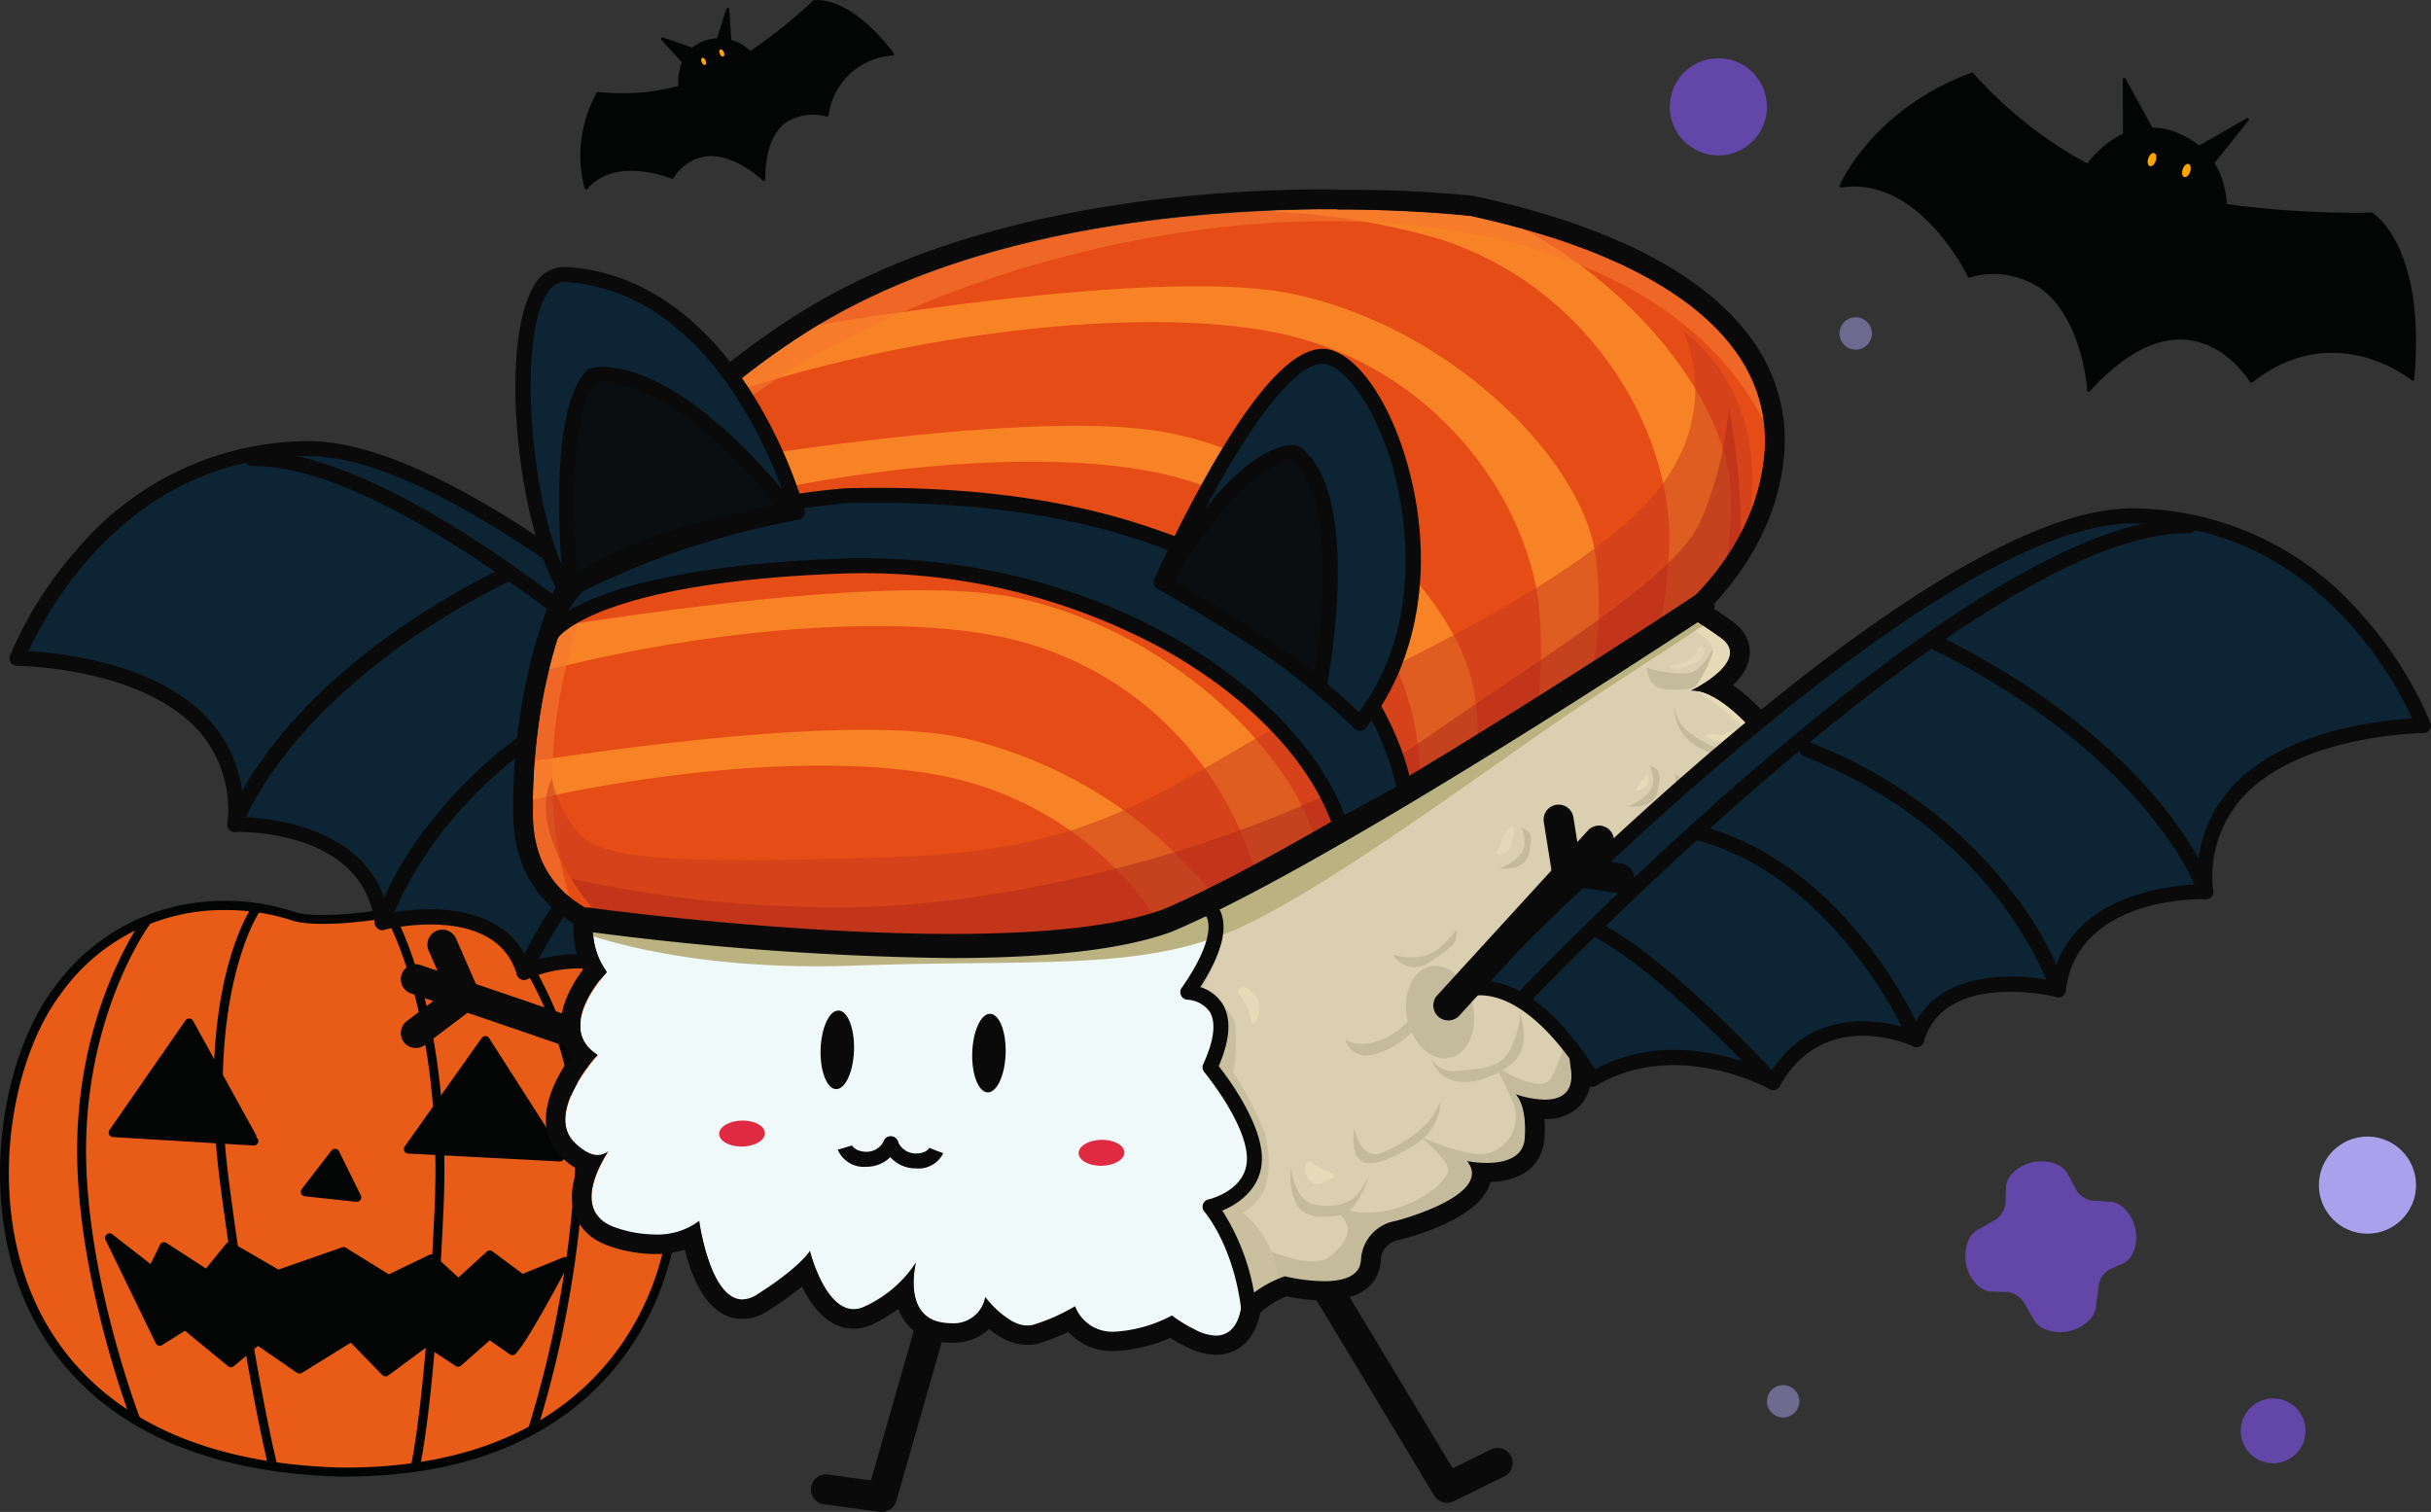 <svg xmlns="http://www.w3.org/2000/svg" width="234.478" height="145.842" viewBox="0 0 234.478 145.842"><rect x="0" y="0" width="234.478" height="145.842" fill="#333333" stroke="none"/><defs><style>.a{fill:#e85c17;}.b{fill:#030504;}.c{fill:#ffa400;}.d{fill:#0c2434;}.e{fill:#090a09;}.f{fill:#e9e0ca;}.g{fill:#dacfb1;}.h{fill:#c4bb9c;}.i{fill:#e6dab9;}.j{fill:#cac0a0;}.k{fill:#f0f9f9;}.l{fill:#e02a41;}.l,.n,.o,.r,.t,.u,.w{fill-rule:evenodd;}.m{fill:#e2d7b7;}.n{fill:#bab381;}.o{fill:#e64d16;}.p{fill:#f88326;}.q{opacity:0.6;}.q,.s{isolation:isolate;}.r{fill:#f57830;}.s,.z{opacity:0.5;}.t{fill:#c5371b;}.u{fill:#ad281b;}.v{fill:#0b0e10;}.w,.y{fill:#6247a9;}.x,.z{fill:#aba0ec;}</style></defs><g transform="translate(0 86.888)"><g transform="translate(0 0)"><path class="a" d="M5794.833-981.2c12.779,11.265,12.042,48.495-25,48.181-37.94-1.081-35.681-35.233-27.291-46.378a20.109,20.109,0,0,1,22.644-7.286c2.35.832,8.1-.052,8.1-.052S5785.346-989.512,5794.833-981.2Z" transform="translate(-5737.034 988.12)"/><path class="b" d="M5769.292-933.65l-.477,0c-18.667-.532-26.592-8.975-29.956-15.965-5.082-10.558-2.751-24.368,2.322-31.108a20.016,20.016,0,0,1,13.88-8.3,21.429,21.429,0,0,1,9.255.87c2.167.767,7.57-.024,7.875-.069.547-.119,12.542-2.578,21.913,5.636h0c3.43,3.024,5.929,7.827,7.034,13.523a32.1,32.1,0,0,1-1.408,17.368C5797.143-944.937,5789.751-933.65,5769.292-933.65Zm-11.58-54.645a19.187,19.187,0,0,0-15.838,8.093c-4.92,6.536-7.173,19.945-2.234,30.21,3.259,6.772,10.969,14.954,29.191,15.473,20.28.175,27.562-10.885,30.09-17.492,3.972-10.381,1.555-23.807-5.389-29.93h0c-9.2-8.065-21.046-5.465-21.166-5.438l-.031.006c-.239.037-5.885.89-8.31.032A20.369,20.369,0,0,0,5757.712-988.295Z" transform="translate(-5736.018 989.189)"/></g><g transform="translate(47.523 1.48)"><path class="b" d="M5904.184-934.059a.434.434,0,0,1-.14-.023.434.434,0,0,1-.271-.55,103.98,103.98,0,0,0,4.55-25.417c.608-13.535-7.777-23.206-7.862-23.3a.433.433,0,0,1,.038-.612.434.434,0,0,1,.612.038c.087.1,8.7,10.02,8.078,23.915a104.851,104.851,0,0,1-4.595,25.656A.434.434,0,0,1,5904.184-934.059Z" transform="translate(-5900.352 984.072)"/></g><g transform="translate(37.263 1.123)"><path class="b" d="M5867.708-931.6a.432.432,0,0,1-.1-.011.434.434,0,0,1-.324-.521c.014-.06,1.416-6.263,2.241-24.627.82-18.28-4.541-27.8-4.6-27.894a.434.434,0,0,1,.159-.593.433.433,0,0,1,.592.158c.055.1,5.544,9.809,4.711,28.367-.83,18.473-2.2,24.536-2.263,24.785A.434.434,0,0,1,5867.708-931.6Z" transform="translate(-5864.872 985.307)"/></g><g transform="translate(20.603 0.433)"><path class="b" d="M5812.953-933.295a.434.434,0,0,1-.42-.327c-.021-.083-2.153-8.534-4.61-27.036-2.476-18.643,2.8-26.521,3.03-26.847a.433.433,0,0,1,.6-.11.433.433,0,0,1,.11.6h0c-.053.078-5.309,7.972-2.883,26.24,2.45,18.452,4.569,26.853,4.591,26.936a.434.434,0,0,1-.312.528A.452.452,0,0,1,5812.953-933.295Z" transform="translate(-5807.264 987.692)"/></g><g transform="translate(7.434 1.719)"><path class="b" d="M5767.388-934.463a.435.435,0,0,1-.4-.277c-.057-.145-5.61-14.6-5.242-27.391.37-12.841,6.145-20.857,6.2-20.936a.434.434,0,0,1,.607-.093.434.434,0,0,1,.093.606c-.057.078-5.675,7.892-6.036,20.448-.363,12.616,5.128,26.909,5.184,27.052a.434.434,0,0,1-.248.561A.431.431,0,0,1,5767.388-934.463Z" transform="translate(-5761.724 983.244)"/></g><g transform="translate(38.956 13.053)"><path class="b" d="M5886.829-931.328l-14.6-.76,7.425-10.462Z" transform="translate(-5871.793 942.984)"/><path class="b" d="M5885.763-931.963h-.023l-14.6-.759a.436.436,0,0,1-.368-.244.436.436,0,0,1,.037-.44l7.424-10.461a.418.418,0,0,1,.365-.183.433.433,0,0,1,.355.2l7.177,11.221a.436.436,0,0,1,.01.452A.436.436,0,0,1,5885.763-931.963Zm-13.792-1.586,12.971.675-6.375-9.969Z" transform="translate(-5870.727 944.052)"/></g><g transform="translate(10.483 11.355)"><path class="b" d="M5787.329-937.036l-13.561-.817,7.326-10.57,6.046,10.963" transform="translate(-5773.334 948.856)"/><path class="b" d="M5786.263-937.668h-.026l-13.561-.817a.435.435,0,0,1-.365-.243.436.436,0,0,1,.034-.437l7.326-10.57a.432.432,0,0,1,.379-.186.435.435,0,0,1,.358.224l6.046,10.963a.437.437,0,0,1,.05.272.433.433,0,0,1,.192.387A.434.434,0,0,1,5786.263-937.668Zm-12.765-1.637,12.051.726-5.564-10.087Z" transform="translate(-5772.268 949.922)"/></g><g transform="translate(10.13 32.081)"><path class="b" d="M5816.457-874.469s-3.749,7.2-5.057,8.6l-2.214-1.553-3.026,2.667-3.023-2-3.972,2.936-3.274-3.365-5.018,3.1-4.027-2.776-2.588,2.167-4.4-3.623-2.457,1.55-4.846-9.975,4.112,3.195,1.143-2.336,4.136,2.677,2.2-2.7,4.653,2.7,6.327-2.207,4.342,2.686,4.138-1.994,2.591,2.4,3.03-2.77,3.114,2.319Z" transform="translate(-5772.115 877.186)"/><path class="b" d="M5798.1-864.46a.435.435,0,0,1-.312-.131l-3.031-3.115-4.721,2.913a.433.433,0,0,1-.474-.012l-3.756-2.589-2.335,1.956a.433.433,0,0,1-.554,0l-4.162-3.424-2.192,1.383a.433.433,0,0,1-.35.05.438.438,0,0,1-.272-.228l-4.845-9.975a.434.434,0,0,1,.117-.526.434.434,0,0,1,.54-.006l3.691,2.868.909-1.857a.434.434,0,0,1,.273-.228.434.434,0,0,1,.352.054l3.809,2.466,1.952-2.4a.434.434,0,0,1,.555-.1l4.481,2.6,6.138-2.141a.436.436,0,0,1,.372.041l4.14,2.561,3.923-1.89a.435.435,0,0,1,.483.072l2.3,2.129,2.736-2.5a.434.434,0,0,1,.552-.028l2.917,2.173,3.9-1.59a.434.434,0,0,1,.484.109.434.434,0,0,1,.064.493c-.154.3-3.792,7.27-5.125,8.692a.434.434,0,0,1-.565.058l-1.934-1.357-2.77,2.441a.436.436,0,0,1-.527.036l-2.771-1.836-3.728,2.755A.433.433,0,0,1,5798.1-864.46Zm-3.275-4.232a.435.435,0,0,1,.312.131l3.01,3.093,3.668-2.711a.434.434,0,0,1,.5-.013l2.747,1.82,2.776-2.447a.434.434,0,0,1,.536-.03l1.889,1.325a73.956,73.956,0,0,0,4.191-7.16l-3.019,1.232a.432.432,0,0,1-.423-.054l-2.826-2.105-2.767,2.528a.434.434,0,0,1-.587,0l-2.374-2.2-3.871,1.866a.434.434,0,0,1-.417-.022L5794-876.015l-6.132,2.139a.433.433,0,0,1-.36-.035l-4.333-2.514-1.963,2.416a.434.434,0,0,1-.573.091l-3.725-2.411-.928,1.9a.433.433,0,0,1-.292.232.432.432,0,0,1-.363-.08l-2.643-2.053,3.821,7.865,2.047-1.292a.434.434,0,0,1,.507.032l4.127,3.394,2.313-1.936a.434.434,0,0,1,.525-.025l3.793,2.615,4.777-2.947A.436.436,0,0,1,5794.823-868.692Z" transform="translate(-5771.049 878.252)"/></g><g transform="translate(29.014 23.924)"><path class="b" d="M5840.713-904.96l2.093,4.246-4.958-.534Z" transform="translate(-5837.414 905.394)"/><path class="b" d="M5841.74-901.347l-.046,0-4.958-.534a.436.436,0,0,1-.353-.261.432.432,0,0,1,.056-.435l2.865-3.712a.436.436,0,0,1,.387-.167.436.436,0,0,1,.346.24l2.093,4.246a.435.435,0,0,1-.033.44A.436.436,0,0,1,5841.74-901.347Zm-4.142-1.316,3.4.366-1.436-2.914Z" transform="translate(-5836.348 906.46)"/></g></g><g transform="translate(55.98)"><g transform="translate(0 0)"><path class="b" d="M5765.655-1260.081a20.991,20.991,0,0,0,10.938-1.683,44.962,44.962,0,0,0,9.887-7.152s3.261-.631,7.573,5.049a6.844,6.844,0,0,0-6.311,5.89s-6.1-1.893-6.1,6.206c0,0-5.364-5.259-8.835-.21,0,0-5.575-2.314-8.31,1.052A12.188,12.188,0,0,1,5765.655-1260.081Z" transform="translate(-5763.95 1269.084)"/><path class="b" d="M5764.161-1251.148l-.024,0a.147.147,0,0,1-.112-.094,12.454,12.454,0,0,1,1.165-9.266.14.14,0,0,1,.149-.076,21.016,21.016,0,0,0,10.855-1.67,45.178,45.178,0,0,0,9.85-7.126.139.139,0,0,1,.074-.039c.135-.027,3.4-.583,7.715,5.1a.145.145,0,0,1,.016.149.143.143,0,0,1-.125.083,6.639,6.639,0,0,0-6.173,5.77.143.143,0,0,1-.067.1.145.145,0,0,1-.119.015,4.874,4.874,0,0,0-3.932.577c-1.314.97-1.981,2.817-1.981,5.49a.144.144,0,0,1-.089.133.143.143,0,0,1-.157-.03c-.027-.026-2.693-2.6-5.4-2.34a4.4,4.4,0,0,0-3.21,2.109.146.146,0,0,1-.175.052c-.055-.023-5.507-2.233-8.141,1.009A.146.146,0,0,1,5764.161-1251.148Zm1.239-9.139a12.406,12.406,0,0,0-1.176,8.7c2.6-2.868,7.409-1.227,8.193-.933a4.633,4.633,0,0,1,3.355-2.139c2.388-.234,4.659,1.555,5.393,2.2.053-2.6.758-4.413,2.1-5.4a5,5,0,0,1,4.028-.662,6.976,6.976,0,0,1,6.153-5.828c-3.867-4.983-6.86-4.835-7.233-4.793a45.293,45.293,0,0,1-9.89,7.146A21.273,21.273,0,0,1,5765.4-1260.287Z" transform="translate(-5763.613 1269.447)"/></g><g transform="translate(9.448 3.661)"><path class="b" d="M5796.342-1251.778s-.648-3.559,2.4-4.716a4.325,4.325,0,0,1,4.943,1.473S5799.919-1250.621,5796.342-1251.778Z" transform="translate(-5796.285 1256.788)"/></g><g transform="translate(7.766 3.6)"><path class="b" d="M5793.7-1255.552l-2.735-.947,2.314,2.524Z" transform="translate(-5790.824 1256.643)"/><path class="b" d="M5792.926-1254.185a.145.145,0,0,1-.106-.047l-2.314-2.525a.144.144,0,0,1-.014-.177.143.143,0,0,1,.167-.057l2.734.946a.144.144,0,0,1,.093.174l-.421,1.578a.145.145,0,0,1-.105.1A.131.131,0,0,1,5792.926-1254.185Zm-1.821-2.345,1.75,1.909.318-1.193Z" transform="translate(-5790.467 1256.999)"/></g><g transform="translate(13.13 0.76)"><path class="b" d="M5809.518-1263.374l.947-2.945.21,3.261Z" transform="translate(-5809.373 1266.463)"/><path class="b" d="M5810.319-1263.268a.149.149,0,0,1-.038-.005l-1.157-.316a.144.144,0,0,1-.089-.07.144.144,0,0,1-.011-.113l.946-2.945a.147.147,0,0,1,.156-.1.144.144,0,0,1,.126.134l.211,3.261a.145.145,0,0,1-.053.121A.146.146,0,0,1,5810.319-1263.268Zm-.973-.56.816.222-.148-2.3Z" transform="translate(-5809.018 1266.818)"/></g><g transform="translate(13.302 4.69)"><ellipse class="c" cx="0.21" cy="0.368" rx="0.21" ry="0.368" transform="matrix(0.916, -0.402, 0.402, 0.916, 0, 0.169)"/></g><g transform="translate(11.549 5.497)"><ellipse class="c" cx="0.21" cy="0.368" rx="0.21" ry="0.368" transform="matrix(0.916, -0.402, 0.402, 0.916, 0, 0.169)"/></g></g><g transform="translate(177.428 6.995)"><g transform="translate(0 0)"><path class="b" d="M6362.724-1264.96s6.7,8.149,16.64,11.041,21.879,2.465,21.879,2.465,5.116,3.118,3.972,15.934a12.349,12.349,0,0,0-15.574.194s-5.84-9.936-15.677.87c0,0-.77-13.532-11.533-11.012,0,0-4.627-9.858-12.363-8.689C6350.066-1254.156,6353.083-1261.418,6362.724-1264.96Z" transform="translate(-6349.922 1265.105)"/><path class="b" d="M6373.607-1234.667a.148.148,0,0,1-.048-.008.146.146,0,0,1-.1-.128c0-.068-.433-6.8-4.414-9.773a8.054,8.054,0,0,0-6.941-1.106.146.146,0,0,1-.164-.079c-.046-.1-4.673-9.746-12.211-8.607a.141.141,0,0,1-.136-.054.146.146,0,0,1-.02-.145c.03-.073,3.152-7.361,12.742-10.884a.144.144,0,0,1,.162.044c.066.081,6.785,8.148,16.568,10.994,9.806,2.852,21.712,2.464,21.833,2.46a.134.134,0,0,1,.081.021c.212.129,5.181,3.312,4.042,16.071a.145.145,0,0,1-.09.12.144.144,0,0,1-.147-.023c-.074-.062-7.42-6.082-15.392.2a.143.143,0,0,1-.117.028.146.146,0,0,1-.1-.069c-.022-.037-2.2-3.665-6.033-4.062-2.971-.308-6.139,1.36-9.413,4.956A.144.144,0,0,1,6373.607-1234.667Zm-9-11.613a7.5,7.5,0,0,1,4.611,1.473c3.572,2.671,4.357,8.244,4.5,9.657,3.262-3.5,6.436-5.119,9.437-4.807,3.54.368,5.71,3.378,6.161,4.064a12.5,12.5,0,0,1,15.417-.258c.984-11.8-3.458-15.209-3.893-15.513-.833.024-12.34.3-21.877-2.473-9.348-2.719-15.917-10.158-16.644-11.009a22.374,22.374,0,0,0-12.371,10.454c7.172-.864,11.674,7.65,12.2,8.7A11.2,11.2,0,0,1,6364.611-1246.28Z" transform="translate(-6349.565 1265.461)"/></g><g transform="translate(23.616 5.3)"><path class="b" d="M6431.228-1243.259s3.458-5.536,8.932-3.375,4.807,7.969,4.807,7.969S6434.595-1237.371,6431.228-1243.259Z" transform="translate(-6431.228 1247.134)"/></g><g transform="translate(27.326 0.521)"><path class="b" d="M6447.056-1258.576l-2.5-4.585.021,6.178Z" transform="translate(-6444.413 1263.305)"/><path class="b" d="M6444.224-1257.193a.143.143,0,0,1-.068-.018.143.143,0,0,1-.076-.126l-.021-6.179a.144.144,0,0,1,.108-.141.146.146,0,0,1,.163.071l2.5,4.584a.145.145,0,0,1-.049.191l-2.478,1.594A.145.145,0,0,1,6444.224-1257.193Zm.126-5.752.018,5.344,2.143-1.379Z" transform="translate(-6444.059 1263.66)"/></g><g transform="translate(34.355 4.397)"><path class="b" d="M6468.865-1246.977l4.841-2.78-3.681,4.606Z" transform="translate(-6468.721 1249.902)"/><path class="b" d="M6469.67-1245.362h-.008a.144.144,0,0,1-.114-.067l-1.161-1.826a.146.146,0,0,1-.019-.112.144.144,0,0,1,.068-.091l4.84-2.779a.144.144,0,0,1,.181.031.143.143,0,0,1,0,.185l-3.68,4.606A.143.143,0,0,1,6469.67-1245.362Zm-.957-1.921.971,1.528,3.078-3.853Z" transform="translate(-6468.366 1250.257)"/></g><g transform="translate(32.886 8.701)"><ellipse class="c" cx="0.664" cy="0.38" rx="0.664" ry="0.38" transform="translate(0 1.259) rotate(-71.37)"/></g><g transform="translate(29.567 7.648)"><ellipse class="c" cx="0.664" cy="0.38" rx="0.664" ry="0.38" transform="translate(0 1.259) rotate(-71.37)"/></g></g><g transform="translate(0.928 18.299)"><g transform="translate(0 24.247)"><path class="d" d="M5833.65-1094.439s-43.5-45.685-63.895-45.587-28.026,20.235-28.026,20.235,22.35.042,21,16.023c0,0,12.973-.438,14.221,9.456,0,0,11.386-2.9,13.673,4.809,0,0,9.13-4.244,13.82,4.133,0,0,9.2-5.219,17.473-.31C5821.918-1085.678,5827.271-1095.386,5833.65-1094.439Z" transform="translate(-5741.006 1140.748)"/><path class="e" d="M5802.668-1086.422a.724.724,0,0,1-.194-.026.721.721,0,0,1-.437-.343c-4.313-7.7-12.537-3.993-12.885-3.831a.722.722,0,0,1-.6,0,.726.726,0,0,1-.4-.454c-2.062-6.953-12.693-4.341-12.8-4.313a.725.725,0,0,1-.585-.1.723.723,0,0,1-.311-.507c-1.149-9.117-12.98-8.841-13.479-8.824a.716.716,0,0,1-.549-.225.727.727,0,0,1-.2-.558,11.435,11.435,0,0,0-2.851-9.066c-5.568-6.073-17.314-6.174-17.433-6.174a.724.724,0,0,1-.594-.313.723.723,0,0,1-.081-.666,37.082,37.082,0,0,1,6.5-10.3,29.387,29.387,0,0,1,22.2-10.4h.069c8.641,0,22.1,7.713,40,22.928,13.3,11.3,24.243,22.768,24.353,22.883a.724.724,0,0,1,.119.832.727.727,0,0,1-.749.382c-5.806-.862-10.94,8.3-10.993,8.395a.72.72,0,0,1-.443.348.72.72,0,0,1-.558-.076c-7.823-4.642-16.659.266-16.748.317A.722.722,0,0,1,5802.668-1086.422Zm-8.6-6.633a9.989,9.989,0,0,1,8.874,4.955c2.21-1.076,9.749-4.167,16.936-.332,1.213-1.984,5.232-7.912,10.272-8.521-7.123-7.276-44.092-44.126-62.1-44.126h-.063c-8.229.04-15.325,3.362-21.093,9.873a37.652,37.652,0,0,0-5.855,8.952c3.162.167,12.385,1.126,17.411,6.6a12.642,12.642,0,0,1,3.277,9.395c2.844.1,12.438,1.069,14.043,9.292,4.183-.858,11.31-.772,13.52,4.742A14.925,14.925,0,0,1,5794.067-1093.055Z" transform="translate(-5739.229 1142.525)"/><g transform="translate(22.631 0.951)"><path class="e" d="M5882.381-1092.252a.72.72,0,0,1-.524-.226c-.43-.454-43.2-45.314-63.506-45.314h-.132a.732.732,0,0,1-.729-.716.723.723,0,0,1,.716-.73h.145c8.809,0,22.336,7.692,40.214,22.867,13.319,11.3,24.233,22.784,24.342,22.9a.723.723,0,0,1-.027,1.022A.719.719,0,0,1,5882.381-1092.252Z" transform="translate(-5817.489 1139.238)"/></g><g transform="translate(21.002 12.132)"><path class="e" d="M5812.577-1075a.718.718,0,0,1-.223-.036.722.722,0,0,1-.464-.91c.179-.552,4.631-13.635,26.547-24.551a.724.724,0,0,1,.97.325.723.723,0,0,1-.325.97c-21.319,10.618-25.775,23.574-25.818,23.7A.724.724,0,0,1,5812.577-1075Z" transform="translate(-5811.854 1100.571)"/></g><g transform="translate(35.223 22.521)"><path class="e" d="M5861.752-1040.006a.708.708,0,0,1-.213-.033.722.722,0,0,1-.478-.9,32.416,32.416,0,0,1,4.94-8.951,44.872,44.872,0,0,1,19.743-14.7.723.723,0,0,1,.937.409.723.723,0,0,1-.408.937c-18.891,7.416-23.784,22.581-23.831,22.733A.723.723,0,0,1,5861.752-1040.006Z" transform="translate(-5861.029 1064.646)"/></g><g transform="translate(48.896 30.521)"><path class="e" d="M5909.034-1015.535a.719.719,0,0,1-.281-.057.722.722,0,0,1-.384-.947c.287-.68,7.2-16.706,21.765-20.422a.724.724,0,0,1,.879.522.723.723,0,0,1-.522.879c-13.858,3.536-20.723,19.424-20.791,19.584A.723.723,0,0,1,5909.034-1015.535Z" transform="translate(-5908.312 1036.984)"/></g><g transform="translate(62.716 39.823)"><path class="e" d="M5956.824-988.537a.721.721,0,0,1-.488-.19.723.723,0,0,1-.045-1.021c.446-.486,10.99-11.943,17.5-15a.724.724,0,0,1,.962.348.724.724,0,0,1-.348.962c-6.256,2.936-16.945,14.55-17.052,14.667A.721.721,0,0,1,5956.824-988.537Z" transform="translate(-5956.102 1004.817)"/></g></g><g transform="translate(37.737 71.369)"><g transform="translate(0 3.344)"><path class="e" d="M5891.557-958.149a1.449,1.449,0,0,1-.468-.078L5870.7-965.2a1.447,1.447,0,0,1-.9-1.836,1.446,1.446,0,0,1,1.837-.9l20.385,6.971a1.445,1.445,0,0,1,.9,1.836A1.448,1.448,0,0,1,5891.557-958.149Z" transform="translate(-5869.725 968.014)"/></g><g transform="translate(0)"><path class="e" d="M5871.174-968.152a1.445,1.445,0,0,1-1.155-.574,1.446,1.446,0,0,1,.281-2.026l3.815-2.886-1.707-3.915a1.446,1.446,0,0,1,.748-1.9,1.446,1.446,0,0,1,1.9.748l2.163,4.959a1.447,1.447,0,0,1-.454,1.731l-4.724,3.573A1.439,1.439,0,0,1,5871.174-968.152Z" transform="translate(-5869.727 979.576)"/></g></g><g transform="translate(48.574)"><g transform="translate(62.061 79.672)"><path class="e" d="M6149.813-903.872a1.446,1.446,0,0,1-1.24-.7l-26.562-44.1a1.446,1.446,0,0,1,.493-1.985,1.445,1.445,0,0,1,1.984.493l25.876,42.961,3.688-1.819a1.447,1.447,0,0,1,1.937.657,1.446,1.446,0,0,1-.658,1.936l-4.88,2.407A1.438,1.438,0,0,1,6149.813-903.872Z" transform="translate(-6121.804 950.864)"/></g><g transform="translate(28.721 95.777)"><path class="e" d="M6013.354-863.408a1.435,1.435,0,0,1-.2-.013l-5.393-.73a1.446,1.446,0,0,1-1.239-1.627,1.443,1.443,0,0,1,1.627-1.239l4.153.562,7.917-27.671a1.448,1.448,0,0,1,1.788-.993,1.445,1.445,0,0,1,.992,1.788l-8.261,28.874A1.446,1.446,0,0,1,6013.354-863.408Z" transform="translate(-6006.514 895.174)"/></g><g transform="translate(5.046 20.776)"><path class="f" d="M6003.155-1152.08c2-5.337,6.676.67,6.676.67,5.116-4.728,9.584,4.424,9.584,4.424,5.337-3.706,6.875,7.361,6.875,7.361,4.227-1.334,4.671,4.45,4.671,4.45a33.1,33.1,0,0,1,5.115,3.113c3.115,2.226-2.892,5.117-2.892,5.117s1.782-.445,5.117,2.894-.445,4-.445,4l.891,3.114c.888,3.114-3.777,3.114-3.777,3.114a8.1,8.1,0,0,1,2.45,3.558c1.111,2.669-4,3.335-4,3.335s2.224,1.56,1.558,5.116-6.45,2-6.45,2,.666,1.556.22,5.116-6.671-.224-6.671-.224-1.113-.221-.446,4.449-5.337,2.45-5.337,2.45,1.11.888.889,4.227-5.562,2.222-5.562,2.222c2.669,3.339-6.9,5.783-6.9,5.783a4.019,4.019,0,0,0-3.336,3.777c-.221,3.337-7.338,1.558-7.338,1.558s-4.227,1.336-5.117,4.45-5.783-.667-5.783-.667a13.186,13.186,0,0,1-5.337,1.556,3.843,3.843,0,0,1-4.005-2.45,18.492,18.492,0,0,1-4,1.781c-2.225.667-4.67-2.67-4.67-2.67s-.445,3.115-4.228,2.45-2.45-5.783-2.45-5.783a11.659,11.659,0,0,1-4.894,4.225c-3.558,1.779-5.337-5.338-5.337-5.338s-.889,1.556-5.117,4.227-5.56-7.119-5.56-7.119-2.67,2.45-8.007.667,0-8.453,0-8.453-1.115,3.116-4,.225,2.224-8.454,2.224-8.454c-4.227-2.669.89-8.007.89-8.007-4.226-6.008,2.893-12.677,2.893-12.677s-2.893-6.674,0-6.9a23.305,23.305,0,0,1,5.337.222s-.892-7.119,3.335-5.783,5.118-.223,5.118-.223-.89-3.113,1.556-4a6.43,6.43,0,0,1,4.669.221s-.445-6,1.112-6.227,3.34,1.558,3.34,1.558,1.333-3.337,3.335-3.114a13.8,13.8,0,0,1,3.558.89s.892-2.671,2-2.671a21.926,21.926,0,0,0,4.449-1.333s.669-3.777,2.226-3.777,3.558.221,3.558.221.892-3.335,3.56-3.11,4.894.221,4.894.221.221-4.227,3.114-3.116a19.9,19.9,0,0,0,6.227,1.113s-2.224-4.45,1.113-3.561a40.122,40.122,0,0,0,5.336,1.113s-.887-2.45.667-3.559S6003.155-1152.08,6003.155-1152.08Z" transform="translate(-5924.647 1154.527)"/></g><g transform="translate(43.629 39.314)"><path class="g" d="M6128.022-1081.369s6.007-2.891,2.892-5.116a33.1,33.1,0,0,0-5.114-3.114s-.016-.176-.059-.448c-1.439.486-1.708,1.282-1.708,1.282a2.094,2.094,0,0,1-1.969-1.314c-.816-1.476-1.476,2.3-1.476,2.3a3.768,3.768,0,0,1-2.134,0c-1.311-.329-1.146,3.115-1.146,3.115s-.658,1.807-3.283.658-2.789,4.429-2.789,4.429a3.815,3.815,0,0,1-3.61-1.475c-1.8-1.971-3.116,3.607-3.116,3.607a2.246,2.246,0,0,1-2.79-.163c-1.641-1.15-4.431,4.1-4.431,4.1a2.462,2.462,0,0,1-3.116,0c-1.477-1.31-1.036,3.444-1.036,3.444s-.863,4.248-3.491,2.935-2.972,3.251-2.972,3.251-1.689-.605-2.348,2.513-7.548.817-7.548.817l-12.47.657s-6.4,17.392-6.234,23.956c.1,3.862,1.957,9.6,3.8,14.971a3.238,3.238,0,0,0,2.755.76,18.472,18.472,0,0,0,4-1.781,3.842,3.842,0,0,0,4,2.45,13.184,13.184,0,0,0,5.337-1.556s4.9,3.777,5.783.667,5.116-4.45,5.116-4.45,7.118,1.779,7.339-1.558a4.019,4.019,0,0,1,3.336-3.777s9.565-2.444,6.9-5.783c0,0,5.34,1.112,5.562-2.222s-.888-4.227-.888-4.227,6,2.225,5.337-2.45.445-4.449.445-4.449,6.227,3.777,6.671.224-.22-5.117-.22-5.117,5.783,1.556,6.45-2-1.558-5.116-1.558-5.116,5.114-.667,4-3.335a8.111,8.111,0,0,0-2.45-3.558s4.67,0,3.777-3.114l-.891-3.114s3.777-.667.445-4S6128.022-1081.369,6128.022-1081.369Z" transform="translate(-6058.069 1090.421)"/></g><g transform="translate(81.041 88.057)"><path class="h" d="M6187.5-919.37s.678,3.077,2.546,2.375a12.442,12.442,0,0,0,4.51-2.889,8.545,8.545,0,0,0,1.235-1.983s.255,2.665-3.062,4.477S6187.031-914.927,6187.5-919.37Z" transform="translate(-6187.439 921.867)"/></g><g transform="translate(80.275 78.745)"><path class="h" d="M6191.725-954.071a6.475,6.475,0,0,1-3.28,3.172c-2.412,1.033-3.655.063-3.655.063a2.083,2.083,0,0,0,2.463,1.475C6189.256-949.685,6193.027-952.162,6191.725-954.071Z" transform="translate(-6184.79 954.071)"/></g><g transform="translate(84.853 71.355)"><path class="h" d="M6206.763-979.625s-1.45,2.134-3.071,2.543a5.63,5.63,0,0,1-3.071-.14,2.4,2.4,0,0,0,3.255.936,2.417,2.417,0,0,0,.4-.278C6206.721-978.15,6206.825-978.477,6206.763-979.625Z" transform="translate(-6200.621 979.625)"/></g><g transform="translate(109.332 44.426)"><path class="h" d="M6291.531-1072.744s-.794,1.918-2.215,2.21a10.977,10.977,0,0,1-4.048-.542s.084,2.006,1.794,2.086,2.633.085,3.675-.751S6293.83-1072.454,6291.531-1072.744Z" transform="translate(-6285.269 1072.744)"/></g><g transform="translate(110.037 39.683)"><g transform="translate(3.438 17.267)"><path class="i" d="M6305.266-1028.013c-.166-.573-.3-1.038-.409-1.421.205,1.055.205,2.265-.715,2.568a3.785,3.785,0,0,1-3.239-.226,11.4,11.4,0,0,1-1.308-1.646s.306,2.905,1.887,3.839C6301.484-1024.9,6306.153-1024.9,6305.266-1028.013Z" transform="translate(-6299.595 1029.434)"/></g><g transform="translate(0.938 21.802)"><path class="i" d="M6296.918-1009.577a4.312,4.312,0,0,1-3.636,1.137,15.937,15.937,0,0,1-2.333-.968s2.1,2.1,3.924,1.708a21.424,21.424,0,0,0,2.734-.828,1.577,1.577,0,0,0,.178-1.668,8.116,8.116,0,0,0-2.45-3.559S6297.488-1010.2,6296.918-1009.577Z" transform="translate(-6290.949 1013.754)"/></g><g transform="translate(4.198 8.696)"><path class="i" d="M6303.97-1053.22l2.276,1.021s3.777-.667.445-4c-2.17-2.171-3.675-2.741-4.467-2.872,1.258.831,5.465,3.728,4.932,4.94C6306.527-1052.707,6303.97-1053.22,6303.97-1053.22Z" transform="translate(-6302.224 1059.073)"/></g><path class="i" d="M6289.27-1087.5s4.436,1.762,4.1,3.3a12.12,12.12,0,0,1-1.821,3.527l.054.035c1.225-.66,5.206-3.042,2.546-4.94a33.118,33.118,0,0,0-5.114-3.113s-.017-.177-.059-.448a3.56,3.56,0,0,0-1.263.7Z" transform="translate(-6287.708 1089.145)"/></g><g transform="translate(63.961 56.04)"><path class="h" d="M6173.549-1008.008c.447-3.561-.22-5.116-.22-5.116s5.782,1.556,6.449-2-1.558-5.116-1.558-5.116,5.114-.667,4-3.335a8.1,8.1,0,0,0-2.45-3.559s2.492,0,3.485-1.225a22.365,22.365,0,0,0-1.068-4.22s-.063,2.54-1.461,2.792-4.251-2.538-4.251-2.538a5.083,5.083,0,0,0,.511,1.966,23.186,23.186,0,0,0,2.222,3.176,12.794,12.794,0,0,1,2.144,4.227c.5,2.133-6.588,1.225-6.588,1.225a12.334,12.334,0,0,1,2.666,2.476c.888,1.269.38,1.4-.763,3.618s-7.615.7-7.615.7l3.237,1.652s.318.19.318,2.094-1.589,3.3-4.127,2.094a4.821,4.821,0,0,1-2.79-3.552,5.257,5.257,0,0,0-.065,1.333c.065.7.447,3.109.447,3.675a15.534,15.534,0,0,1-1.461,4.572c-.951,2.031-5.521-1.078-5.521-1.078a28.8,28.8,0,0,1,1.9,3.935,3.675,3.675,0,0,1-2.094,4.379c-1.9.95-6.982-1.461-6.982-1.461s2.412,2.03,2.666,3.045-2.475,3.363-5.711,4.064a8.741,8.741,0,0,1-5.522-.51,6.352,6.352,0,0,1,1.458,1.837c.254.761.191,1.587-1.586,3.11s-7.105-1.016-7.105-1.016l-7.744-1.078s.951,5.075,1.269,5.711c.173.34,1.2,2.234,2.167,4.015a1.575,1.575,0,0,0,1.908-1.15c0-.016.008-.032.012-.049.89-3.114,5.116-4.45,5.116-4.45s7.117,1.779,7.338-1.558a4.02,4.02,0,0,1,3.337-3.777s9.565-2.444,6.9-5.783c0,0,5.34,1.113,5.563-2.222s-.889-4.227-.889-4.227,6,2.224,5.337-2.45.444-4.449.444-4.449S6173.105-1004.45,6173.549-1008.008Z" transform="translate(-6128.376 1032.583)"/></g><g transform="translate(57.289 69.185)"><path class="j" d="M6121.737-951.179a8.965,8.965,0,0,0-3.337-6.436,5.53,5.53,0,0,0,1.681-1.612c1.049-1.327.91-4.41.42-6.16a35.617,35.617,0,0,0-3.012-5.743,22.711,22.711,0,0,0,.2-4.34c-.139-2.1-3.287-3.71-3.287-3.71s1.887-3.079,1.887-5.182a3.227,3.227,0,0,0-.573-2,15.335,15.335,0,0,1-5.372-.763l-1.79.093a71.785,71.785,0,0,0-2.275,7.154,16.671,16.671,0,0,0-.7,5.321c-.071,1.123-.279,7.771-.279,14.983,0,4.744,1.481,9.447,2.837,13.169a12.732,12.732,0,0,0,3.408-1.268s4.9,3.777,5.783.667C6117.991-949.321,6120.492-950.648,6121.737-951.179Z" transform="translate(-6105.303 987.127)"/></g><g transform="translate(5.045 54.105)"><path class="k" d="M5990.757-1001.488a24.5,24.5,0,0,0-3.944-7.248s3.584-6.206-2.144-7.24c0,0,5.375-8.624.715-8.278s-4.661-3.1-4.661-3.1-3.582-3.45-5.731-1.379c0,0-2.508-7.589-5.734-3.45l-5.734,2.071s0-5.865-3.943-3.793a22.7,22.7,0,0,1-7.523,2.414s2.506-6.209-2.152-3.448a42.077,42.077,0,0,0-7.168,5.174s1.078-5.865-1.791-4.14-3.226-.69-3.226-.69a5.369,5.369,0,0,0-.909-4.677,13.841,13.841,0,0,0,.063,2.042,23.267,23.267,0,0,0-5.338-.222c-2.892.222,0,6.9,0,6.9s-7.117,6.669-2.892,12.677c0,0-5.116,5.338-.89,8.008,0,0-5.114,5.562-2.224,8.453,1.585,1.583,2.631,1.362,3.258.84-1.25,1.956-3.261,6.052.748,7.387,5.336,1.779,8.008-.667,8.008-.667s1.333,9.788,5.56,7.119,5.116-4.227,5.116-4.227,1.78,7.117,5.338,5.338a11.655,11.655,0,0,0,4.893-4.225s-1.334,5.116,2.45,5.783,4.229-2.45,4.229-2.45,2.45,3.337,4.67,2.67a18.506,18.506,0,0,0,4-1.781,3.843,3.843,0,0,0,4,2.45,13.186,13.186,0,0,0,5.338-1.556,13.845,13.845,0,0,0,1.953,1.22c4.449,2.492,5.19-1.98,4.687-4.713-1.075-5.865-2.959-7.044-2.959-7.044S5992.551-996.658,5990.757-1001.488Z" transform="translate(-5924.646 1039.276)"/></g><g transform="translate(54.534 91.645)"><path class="l" d="M6098.009-906.955c1.216-.026,2.2-.609,2.181-1.3s-1.018-1.232-2.234-1.207-2.2.611-2.181,1.3S6096.793-906.929,6098.009-906.955Z" transform="translate(-6095.775 909.462)"/></g><g transform="translate(19.863 89.789)"><path class="l" d="M5978.118-913.37c1.218-.026,2.2-.609,2.182-1.3s-1.017-1.233-2.233-1.208-2.2.609-2.182,1.3S5976.905-913.344,5978.118-913.37Z" transform="translate(-5975.885 915.878)"/></g><g transform="translate(74.967 94.23)"><path class="h" d="M6166.462-900.524s.33,3.359,2.372,3.689,3.3-.2,4.021-.987a7.516,7.516,0,0,0,1.186-1.912s-1.055,3.755-3.03,3.954S6166.133-895.121,6166.462-900.524Z" transform="translate(-6166.436 900.524)"/></g><g transform="translate(104.927 63.88)"><path class="h" d="M6276.436-1003.995s.612,1.6-1.967,2.707a5.077,5.077,0,0,1-4.432,0s3.691-.37,4.614-1.106,1.291-1.6,1.107-1.969a10.754,10.754,0,0,1-.432-1.108S6276.5-1005.04,6276.436-1003.995Z" transform="translate(-6270.037 1005.472)"/></g><g transform="translate(88.51 79.332)"><path class="h" d="M6213.266-947.6a2.469,2.469,0,0,0,2.482,1.244c1.688-.267,4.257.086,5.323-2.4s.714-3.284.714-3.284,1.327,3.019-.533,4.791S6214.6-943.787,6213.266-947.6Z" transform="translate(-6213.266 952.038)"/></g><g transform="translate(100.831 65.002)"><path class="h" d="M6258.187-1001.593s3.124,1.512,2.52,4.233-4.836,3.728-4.836,3.728,3.525-1.308,3.326-3.627A17.176,17.176,0,0,0,6258.187-1001.593Z" transform="translate(-6255.871 1001.593)"/></g><g transform="translate(111.971 49.818)"><path class="h" d="M6294.394-1054.1a3.908,3.908,0,0,0,1.187,2.326c1.033.879,2.946,1.913,3.879,1.859l.931-.051s-.517,1.446-3.307,0A4.467,4.467,0,0,1,6294.394-1054.1Z" transform="translate(-6294.394 1054.099)"/></g><g transform="translate(95.467 70.693)"><path class="h" d="M6242.448-981.318a2.42,2.42,0,0,1,.9,2.64c-.53,1.64-3.539,4.965-5.387,4.227s.792-.424,2.058-1.584,2.381-4.067,1.956-5.018S6241.605-982.268,6242.448-981.318Z" transform="translate(-6237.325 981.912)"/></g><g transform="translate(95.127 61.511)"><path class="h" d="M6238.273-1013.666s.7,1.578-.037,2.531a5.156,5.156,0,0,1-2.089,1.429s2.494.33,2.859-1.5S6239.192-1013.224,6238.273-1013.666Z" transform="translate(-6236.147 1013.666)"/></g><g transform="translate(107.527 55.528)"><path class="h" d="M6281.152-1034.355s.7,1.58-.037,2.531a5.191,5.191,0,0,1-2.088,1.429s2.491.33,2.858-1.5S6282.069-1033.913,6281.152-1034.355Z" transform="translate(-6279.027 1034.355)"/></g><g transform="translate(98.042 71.466)"><path class="i" d="M6247.309-979.09a1.366,1.366,0,0,1,.071,1.311c-.307.868-1.113,2.05-1.15,1.538s.636-1.523.53-2.017S6246.8-979.584,6247.309-979.09Z" transform="translate(-6246.229 979.242)"/></g><g transform="translate(107.739 64.083)"><path class="i" d="M6281.308-1004.713s1.028,1.05.358,1.621-2.077.863-1.887.456.979-.263,1.052-.885S6281.141-1005,6281.308-1004.713Z" transform="translate(-6279.762 1004.77)"/></g><g transform="translate(108.285 56.424)"><path class="i" d="M6282.769-1031.256a.868.868,0,0,1-.27,1.2l-.037.022c-.766.547-.957.408-.715,0A10,10,0,0,1,6282.769-1031.256Z" transform="translate(-6281.648 1031.256)"/></g><g transform="translate(111.628 43.961)"><path class="m" d="M6296.193-1074.242a.885.885,0,0,1-.08,1.249.868.868,0,0,1-.207.136c-.931.668-2.725.885-2.7.6s1.242-.216,1.791-.715l.551-.5S6296.1-1074.72,6296.193-1074.242Z" transform="translate(-6293.208 1074.351)"/></g><g transform="translate(115.065 52.138)"><path class="i" d="M6307.965-1045.8a.874.874,0,0,1-.882.865.887.887,0,0,1-.218-.03c-1.1-.119-2.129-.479-1.648-.693s1.242.191,1.6,0S6307.918-1046.4,6307.965-1045.8Z" transform="translate(-6305.095 1046.075)"/></g><g transform="translate(76.362 93.694)"><path class="i" d="M6171.263-901.274s.491,1.348,1.409,1.1,1.959-.735.857-1.164a7.3,7.3,0,0,1-1.837-1.039S6171.2-902.375,6171.263-901.274Z" transform="translate(-6171.258 902.374)"/></g><g transform="translate(69.954 76.912)"><path class="i" d="M6149.108-959.758a5.636,5.636,0,0,1,1.2,2.552c0,1.052,1.2-.55.7-1.853S6148.959-960.961,6149.108-959.758Z" transform="translate(-6149.098 960.409)"/></g><g transform="translate(94.845 61.427)"><path class="m" d="M6236.862-1013.584s0,2.1-1.152,2.3-.1-.6-.05-1.252S6236.812-1014.637,6236.862-1013.584Z" transform="translate(-6235.173 1013.956)"/></g><g transform="translate(7.709 23.058)"><path class="n" d="M6032.835-1134.012a20.04,20.04,0,0,0-1.736-5.676c-4.044-.668-8.262-1.668-9.837-3.321-1.735-1.822-8.511-3.039-15.588-3.626a5.062,5.062,0,0,0,.25,1.5,40.14,40.14,0,0,1-5.337-1.113c-3.337-.89-1.113,3.561-1.113,3.561a19.907,19.907,0,0,1-6.227-1.113c-2.892-1.112-3.114,3.116-3.114,3.116s-2.227,0-4.894-.222-3.56,3.11-3.56,3.11-2-.222-3.558-.222-2.225,3.777-2.225,3.777a21.944,21.944,0,0,1-4.449,1.333c-1.112,0-2,2.671-2,2.671a13.8,13.8,0,0,0-3.559-.891c-2-.224-3.334,3.114-3.334,3.114s-1.78-1.777-3.339-1.558-1.112,6.227-1.112,6.227a6.43,6.43,0,0,0-4.669-.222c-2.45.891-1.556,4-1.556,4s-.89,1.558-5.119.223-3.335,5.783-3.335,5.783a23.274,23.274,0,0,0-5.338-.222c-2.892.222,0,6.9,0,6.9s-4.657,4.367-4.2,9.216c3.941,1.237,12.489,3.275,25.142,2.818,17.943-.647,28.127.646,37.664-3.879s25.214-16.49,33.622-21.984l10.584-6.924a28.288,28.288,0,0,0-3.388-1.94S6037.061-1135.347,6032.835-1134.012Z" transform="translate(-5933.855 1146.635)"/></g><g transform="translate(1.907 1.917)"><path class="o" d="M6022.772-1179.759s8.737-5.939,9.787-16.118-7.86-18.792-28.292-23.227c0,0-38.954-4.651-63.951,11.141s-26.523,36.75-26.523,46.464,8.842,12.753,26.523,12.148,31.258,2.077,43.755-5.819S6022.772-1179.759,6022.772-1179.759Z" transform="translate(-5913.792 1219.743)"/></g><g transform="translate(1.918 1.9)"><g transform="translate(6.878 20.876)"><path class="p" d="M6021.486-1122.013c-1.494-8.976-13.762-21.54-29.021-24.833-11.341-2.45-37.881,1.555-50.767,3.768a51,51,0,0,0-4.083,5.911c19.173-6.365,41.63-8.613,53.956-5.789,14.359,3.292,23.336,15.558,24.533,26.331.1.956.159,1.978.176,3.042l5.6-3.556A29.1,29.1,0,0,0,6021.486-1122.013Z" transform="translate(-5937.616 1147.613)"/></g><g transform="translate(70.181)"><path class="p" d="M6181.8-1217.911c-1.584-.44-3.245-.853-5-1.234a135.847,135.847,0,0,0-20.276-.479,67.574,67.574,0,0,1,17.491,2.756c13.985,4.646,21.75,17.713,21.914,28.55a45.73,45.73,0,0,1-.9,8.7l.279-.177a26.084,26.084,0,0,0,6.156-6.44,30.542,30.542,0,0,0,.34-6.929C6201.264-1200.86,6193.273-1211.854,6181.8-1217.911Z" transform="translate(-6156.517 1219.802)"/></g><g transform="translate(1.557 36.734)"><path class="p" d="M5964.425-1092.008c-9.6-2.069-30.088.477-43.967,2.654-.5,1.443-.905,2.853-1.244,4.228,16.626-4.171,34.01-5.352,44.314-2.989a32.258,32.258,0,0,1,24.025,23.422c.125-.077.247-.145.37-.224,1.574-.993,3.36-2.125,5.286-3.346C5990.958-1077.139,5979.077-1088.847,5964.425-1092.008Z" transform="translate(-5919.214 1092.774)"/></g><g transform="translate(0 50.198)"><path class="p" d="M5955.211-1045.45c-8.983-1.94-27.5.169-41.213,2.227-.1,1.359-.148,2.613-.167,3.746,15.415-3.423,30.97-4.267,40.483-2.086a32.424,32.424,0,0,1,19.907,13.951,34.72,34.72,0,0,0,5.746-2A43.529,43.529,0,0,0,5955.211-1045.45Z" transform="translate(-5913.831 1046.217)"/></g><g transform="translate(18.112 7.414)"><path class="p" d="M6060.545-1157.265a32.865,32.865,0,0,0,.222-11.3c-1.5-8.976-13.761-21.54-29.021-24.833-10.026-2.162-31.934.714-45.78,2.937-.373.224-.74.449-1.1.679a69.155,69.155,0,0,0-8.4,6.207c19.265-6.478,41.972-8.779,54.388-5.934,14.361,3.292,23.336,15.558,24.533,26.328a46.9,46.9,0,0,1-.114,9.273C6057.184-1155.126,6058.967-1156.259,6060.545-1157.265Z" transform="translate(-5976.461 1194.164)"/></g></g><g class="q" transform="translate(1.89 1.916)"><path class="r" d="M6032.485-1199.22c-1.061-8.7-10.112-15.942-28.262-19.884,0,0-38.954-4.651-63.951,11.14s-26.523,36.75-26.523,46.464a9.8,9.8,0,0,0,3.563,8.133c-4.274-13.317-.738-33.294,13.9-45.585,16.723-14.05,49.729-23.638,74.929-18.069C6023.158-1213.25,6029.9-1204.507,6032.485-1199.22Z" transform="translate(-5913.732 1219.743)"/></g><g class="s" transform="translate(3.139 13.563)"><path class="t" d="M6034.267-1161.919c.621-5.435-.17-12.5-6.546-17.549,0,0,4.906,9.367-5.131,18.288s-26.09,15.162-38.133,22.3-18.508,9.813-34.119,10.258-26.542.668-28.992-2.233a10.7,10.7,0,0,1-2.676-5.352s-3.045,4.316,4.391,13.1c4.415,2.042,11.171,2.7,20.287,2.387,17.678-.613,31.257,2.077,43.755-5.819s38.7-24.588,38.7-24.588A25.815,25.815,0,0,0,6034.267-1161.919Z" transform="translate(-5918.053 1179.468)"/></g><g class="s" transform="translate(5.579 21.05)"><path class="u" d="M6035.413-1142.625c-2.395,5.308-13.861,12.148-26.7,21.051s-36.11,15.4-52.879,16.087a118.358,118.358,0,0,1-29.347-2.691,30.728,30.728,0,0,0,2.567,3.471c4.415,2.042,11.172,2.7,20.288,2.386,17.678-.613,31.257,2.078,43.754-5.819s38.7-24.59,38.7-24.59a26.194,26.194,0,0,0,7.506-8.714,60.28,60.28,0,0,0-1.152-12.137A35.236,35.236,0,0,1,6035.413-1142.625Z" transform="translate(-5926.489 1153.579)"/></g><g transform="translate(50.955 110.562)"><path class="n" d="M6083.4-844.047" transform="translate(-6083.4 844.047)"/></g><path class="e" d="M5986.712-1224.452h1.4l.485.009h.423l.487.011.4.009c.162,0,.321.009.481.012.123,0,.247,0,.369.009.169,0,.332.011.5.017l.321.009c.182.006.36.014.534.022l.25.009c.183,0,.361.014.539.02l.225.013q.729.034,1.392.071l.238.014c.139.008.276.016.409.026.081,0,.158.009.233.013.125.009.25.016.367.025l.239.016c.113.008.225.014.333.023a1.981,1.981,0,0,1,.2.016c.111.006.221.016.325.022l.188.014c.1.009.193.016.286.022l.187.016c.089.009.175.016.26.02l.151.015.242.022.14.011c.067.009.133.013.195.019s.1.008.146.014.1.009.15.013l.122.014.133.012.1.011.083.008.094.009.072.009a.3.3,0,0,1,.055.006l.1.011q.9.2,1.782.408l.579.142a.252.252,0,0,1,.055.013c.085.022.172.045.256.064.278.07.562.139.837.21.22.056.439.116.657.176q.51.132,1.008.273l.679.2c.313.091.622.184.928.275.227.068.453.139.675.2.295.093.587.188.877.282.22.072.439.144.653.219.287.1.567.2.846.3.2.074.417.148.624.225.281.1.557.21.832.315.19.074.386.147.576.223.324.13.639.264.957.4.272.117.544.233.812.354s.539.236.8.357c.2.1.408.2.612.293s.409.2.6.293.417.214.624.322c.177.094.355.187.529.281q.306.17.612.343c.161.091.321.182.475.274.2.122.408.242.613.365.14.086.281.174.417.264q.306.194.606.391c.12.079.237.161.354.242q.306.209.612.428c.086.06.166.122.247.183a24.645,24.645,0,0,1,2.826,2.425c.031.032.063.061.091.091.19.193.37.389.547.584.043.046.086.093.126.142.174.19.338.386.5.581l.115.144q.242.3.464.6l.089.122c.152.215.306.429.442.644.014.019.027.042.04.06a14.589,14.589,0,0,1,2.159,5.352l.006.034c.046.261.088.523.119.786v.009h0a14.939,14.939,0,0,1,.032,3.345,20.225,20.225,0,0,1-1.838,6.521l-.048.1c-.18.38-.367.747-.565,1.108l-.055.1a23.622,23.622,0,0,1-1.253,2.034c-.023.034-.048.071-.073.1-.1.147-.2.293-.307.437-.017.02-.031.042-.048.063-.1.137-.2.269-.3.4l-.022.032-.173.219c-.01.012-.02.027-.028.038-.156.2-.306.391-.466.577-.013.016-.022.031-.035.043-.221.266-.437.516-.655.757l-.075.085c-.12.133-.238.261-.356.386h0c-.171.184-.336.355-.5.523l-.009.009c-.126.127-.251.25-.372.372a.652.652,0,0,0-.068.065q-.289.274-.554.519l-.053.048-.383.341c.255.139.559.306.9.51l.01.006c.409.242.874.526,1.389.86l.026.015c.526.343,1.1.732,1.726,1.177a3.135,3.135,0,0,1,.384.327l.056.057a1.9,1.9,0,0,1,.244.321.556.556,0,0,1,.035.064,1.461,1.461,0,0,1,.134.326.377.377,0,0,1,.006.04,1.342,1.342,0,0,1,.032.312v.049a1.443,1.443,0,0,1-.055.322l-.02.071a1.965,1.965,0,0,1-.127.312.51.51,0,0,1-.033.062,2.648,2.648,0,0,1-.179.293l-.023.035c-.073.1-.156.2-.241.306l-.063.068c-.083.1-.174.187-.268.281a.7.7,0,0,0-.074.068c-.1.089-.2.181-.306.266l-.043.035c-.1.082-.2.159-.3.236l-.071.054c-.1.077-.21.153-.315.227l-.081.056c-.1.072-.21.14-.313.2a.389.389,0,0,0-.047.032l-.293.181a.2.2,0,0,1-.029.016c-.1.063-.2.115-.286.165-.011.008-.022.011-.034.019-.353.2-.59.312-.59.312a1.31,1.31,0,0,1,.229-.016,2.322,2.322,0,0,1,.42.038h0a4.12,4.12,0,0,1,.7.191.819.819,0,0,1,.083.033c.1.038.213.085.329.137l.147.071c.109.054.223.115.344.182a1.67,1.67,0,0,1,.147.082c.169.1.343.2.528.333.042.028.088.063.128.091.149.1.306.215.462.338.07.054.14.11.212.17.148.117.306.247.457.383.071.062.14.12.214.188.228.2.464.426.714.673,3.335,3.335-.445,4-.445,4l.485,1.7h0l.067.236c.1.333.2.721.339,1.184a1.964,1.964,0,0,1-.3,1.89h0c-.868,1.059-2.858,1.2-3.356,1.218h-.125a8.124,8.124,0,0,1,2.45,3.559,2.025,2.025,0,0,1,.139.483v.074a1.74,1.74,0,0,1,0,.364c0,.012-.008.029-.009.043a1.639,1.639,0,0,1-.1.352h0c-.69,1.581-4.034,2.017-4.034,2.017s2.225,1.56,1.558,5.117c-.357,1.9-2.167,2.342-3.776,2.342a11.545,11.545,0,0,1-2.669-.34s.666,1.556.22,5.117a1.609,1.609,0,0,1-1.679,1.537c-.043,0-.085-.005-.128-.011-1.984,0-4.864-1.749-4.864-1.749h-.023c-.157,0-1.031.184-.421,4.45.343,2.393-1.067,2.974-2.522,2.974a9.441,9.441,0,0,1-2.815-.526s1.11.888.889,4.227c-.133,2-2.108,2.4-3.666,2.4a10.26,10.26,0,0,1-1.9-.181c2.669,3.339-6.9,5.783-6.9,5.783a4.019,4.019,0,0,0-3.336,3.777c-.1,1.617-1.829,2.032-3.573,2.032a17.78,17.78,0,0,1-3.762-.475s-.284.091-.714.276c-.144.06-.306.137-.479.218l-.067.033c-.181.088-.372.185-.57.3l-.022.011c-.179.1-.363.215-.55.337-.044.029-.088.056-.13.086-.2.133-.4.275-.592.429l-.045.037c-.174.14-.346.3-.51.454-.045.046-.093.091-.139.137-.126.131-.245.271-.36.414-.187,1.585-.9,2.989-2.477,2.989a4.62,4.62,0,0,1-2.1-.627l-.161-.08-.028-.011a.885.885,0,0,0-.082-.043,14.025,14.025,0,0,1-1.293-.769l-.009-.008a2.541,2.541,0,0,1-.227-.155.147.147,0,0,1-.022-.014c-.064-.045-.119-.081-.163-.117l-.021-.016-.138-.1-.057.032h-.007a12.933,12.933,0,0,1-3.34,1.231h0a13.291,13.291,0,0,1-1.93.289c-.127.008-.247.013-.366.013a3.824,3.824,0,0,1-3.64-2.46,18.486,18.486,0,0,1-4,1.781,2.073,2.073,0,0,1-.392.073h-.393a1.158,1.158,0,0,1-.156-.017,2.292,2.292,0,0,1-.232-.045,1.667,1.667,0,0,1-.17-.042,2.129,2.129,0,0,1-.2-.072c-.06-.023-.119-.042-.178-.065s-.122-.057-.182-.088-.133-.062-.2-.1l-.015-.009a9.326,9.326,0,0,1-2.545-2.313,3.086,3.086,0,0,1-3.219,2.542,5.739,5.739,0,0,1-1.01-.094c-3.777-.666-2.45-5.783-2.45-5.783a11.655,11.655,0,0,1-4.893,4.225,2.509,2.509,0,0,1-1.123.286c-2.812,0-4.218-5.624-4.218-5.624s-.889,1.556-5.116,4.227a2.631,2.631,0,0,1-1.4.46c-3.13,0-4.162-7.579-4.162-7.579a6.612,6.612,0,0,1-4.308,1.317,11.627,11.627,0,0,1-3.7-.651,4.54,4.54,0,0,1-.612-.249c-.048-.026-.094-.045-.14-.071a4.051,4.051,0,0,1-.485-.3l-.008-.008a3.136,3.136,0,0,1-.376-.341c-.031-.031-.058-.062-.086-.1a2.778,2.778,0,0,1-.279-.378l-.006-.013a2.737,2.737,0,0,1-.19-.408l-.039-.11a2.922,2.922,0,0,1-.11-.437v-.019a3.193,3.193,0,0,1-.04-.442v-.126a4.064,4.064,0,0,1,.023-.462v-.029c.02-.151.043-.306.075-.454l.026-.13c.035-.154.075-.306.121-.468l.012-.036c.046-.148.1-.295.15-.439.017-.046.031-.088.048-.131.057-.15.117-.3.183-.443.006-.016.014-.032.021-.048.06-.137.125-.27.188-.4l.064-.125c.067-.134.137-.264.2-.392l.032-.053c.065-.12.13-.231.2-.341.022-.037.041-.071.062-.108l.2-.332h0a1.6,1.6,0,0,1-.238.169l-.044.024a2.172,2.172,0,0,1-.23.1l-.084.025a1.562,1.562,0,0,1-.23.046c-.038.006-.077.009-.116.013h-.068a1.207,1.207,0,0,1-.17-.008c-.058-.008-.1-.011-.145-.017a2.462,2.462,0,0,1-.254-.068c-.056-.017-.108-.03-.166-.054-.093-.037-.188-.088-.286-.137-.059-.031-.115-.056-.173-.093-.11-.067-.227-.15-.343-.238-.054-.038-.1-.071-.16-.115a6.655,6.655,0,0,1-.55-.493c-2.892-2.892,2.223-8.453,2.223-8.453-4.227-2.669.89-8.008.89-8.008a7.063,7.063,0,0,1-1.333-4.325v-.059a8.188,8.188,0,0,1,.075-.839l.009-.068c.021-.139.043-.276.071-.408a12.39,12.39,0,0,1-2.393-1.5h0a9.611,9.611,0,0,1-.832-.748h0a9.054,9.054,0,0,1-.723-.824h0a8.893,8.893,0,0,1-.579-.848l-.048-.08a8.666,8.666,0,0,1-.48-.934l-.014-.031c-.129-.3-.243-.612-.344-.928-.017-.06-.038-.121-.056-.184a9.713,9.713,0,0,1-.255-1.035c0-.02-.007-.04-.01-.06-.062-.326-.107-.669-.143-1.021-.009-.093-.017-.187-.023-.281-.031-.377-.051-.758-.051-1.153a57.193,57.193,0,0,1,1.569-13.883v-.009a48.452,48.452,0,0,1,5.316-13.048h0q.409-.694.857-1.4c.024-.037.046-.077.074-.114.292-.461.6-.919.918-1.379.026-.035.049-.071.074-.1q.486-.7,1.007-1.4c.014-.02.031-.04.046-.062.357-.479.725-.96,1.11-1.441h0a56.674,56.674,0,0,1,7.146-7.407h0l.007-.006q.918-.791,1.9-1.578h0c.627-.51,1.276-1,1.94-1.5l.093-.071c.612-.453,1.246-.9,1.893-1.347.094-.068.18-.133.275-.2q1.113-.76,2.295-1.508c.366-.229.732-.454,1.1-.679h0c13.335-7.98,30.3-10.426,43.248-10.97l.447-.02c.2-.006.408-.012.6-.02.164,0,.333-.013.5-.017.2-.006.391-.011.584-.014.166-.006.33-.011.494-.012.19-.006.376-.009.565-.016l.5-.009c.181,0,.36,0,.539-.006s.333,0,.5-.006.34,0,.51,0h1.491m41.129,20.519h0m-41.129-22.424h-2.517l-.543.009h-.248l-.25.006c-.2,0-.392.008-.582.011l-.494.011-.6.021c-.117,0-.25.008-.379.011l-.121.006-.613.02c-.145,0-.306.011-.457.019-12.439.52-30.2,2.9-44.141,11.239-.384.228-.763.461-1.144.7-.791.5-1.583,1.021-2.348,1.547-.071.048-.127.093-.187.133l-.1.074c-.747.517-1.365.959-1.939,1.376l-.083.065c-.715.533-1.388,1.052-2.009,1.549l-.026.021c-.65.523-1.293,1.058-1.908,1.592l-.028.02h0a59.15,59.15,0,0,0-7.384,7.656h0l-.021.025c-.4.5-.778.99-1.137,1.476h0l-.046.059c-.365.494-.714.985-1.044,1.461l-.073.108c-.352.51-.665.977-.954,1.429l-.043.07-.028.046c-.34.533-.63,1.007-.895,1.454l-.014.023a50.6,50.6,0,0,0-5.5,13.508l-.008.039a58.985,58.985,0,0,0-1.623,14.337c0,.408.017.823.054,1.3.009.1.02.2.029.306.045.446.1.829.162,1.181l.011.07a12.188,12.188,0,0,0,.306,1.225c.024.082.048.154.072.227.123.386.255.744.4,1.081l.018.043a10.919,10.919,0,0,0,.589,1.15.756.756,0,0,0,.042.067,11.133,11.133,0,0,0,.692,1.021l.032.043h0a11.553,11.553,0,0,0,.871.993,11.808,11.808,0,0,0,.963.875l.029.022h0a13.432,13.432,0,0,0,1.544,1.076l-.009.2v.094a8.88,8.88,0,0,0,.918,4.171c-1.009,1.341-2.394,3.666-2.106,6.023a4.9,4.9,0,0,0,.939,2.348c-2.015,2.767-3.728,6.865-.973,9.623a9.335,9.335,0,0,0,.7.63,2.538,2.538,0,0,0,.21.155,5.909,5.909,0,0,0,.51.349l.182.1c-.059.164-.114.327-.165.491-.009.029-.02.057-.027.086-.058.194-.1.392-.153.59-.011.035-.023.1-.035.159-.042.2-.074.408-.1.6a.124.124,0,0,1-.009.056h0c-.02.212-.034.431-.034.672v.159a5.748,5.748,0,0,0,.053.661c0,.028.011.053.013.08h0a4.742,4.742,0,0,0,.177.715c.022.067.041.116.059.169a4.581,4.581,0,0,0,.307.661c.016.028.03.057.046.083a4.577,4.577,0,0,0,.473.649c.061.068.1.119.152.167a5.1,5.1,0,0,0,.561.51l.064.048a5.608,5.608,0,0,0,.73.453c.056.028.127.067.2.1a7.4,7.4,0,0,0,.837.344,13.648,13.648,0,0,0,4.3.745,10.1,10.1,0,0,0,2.915-.415c.722,2.88,2.295,6.677,5.554,6.677a4.507,4.507,0,0,0,2.415-.754,33.448,33.448,0,0,0,3.339-2.376c.941,1.949,2.527,4.066,4.979,4.066a4.375,4.375,0,0,0,1.972-.486,16.359,16.359,0,0,0,2.335-1.419,5.16,5.16,0,0,0,.5,1,4.813,4.813,0,0,0,3.325,2.144,7.75,7.75,0,0,0,1.339.121,5.055,5.055,0,0,0,3.59-1.327,8.474,8.474,0,0,0,1.218.839l.03.017a.221.221,0,0,0,.045.026c.075.04.151.077.227.114l.04.017.261.123c.083.038.179.07.27.1s.213.077.329.11a2.9,2.9,0,0,0,.29.073,3.732,3.732,0,0,0,.394.072c.08.011.164.023.251.032.1.006.2.009.291.009h.212a1.654,1.654,0,0,0,.241-.013,4.161,4.161,0,0,0,.741-.145,19.637,19.637,0,0,0,2.8-1.1,5.638,5.638,0,0,0,4.3,1.854c.161,0,.329-.006.5-.02a14.616,14.616,0,0,0,2.213-.329h.012a15.7,15.7,0,0,0,2.818-.919c.386.244.773.469,1.159.667l.046.023.03.017h.009a.237.237,0,0,0,.037.019h.008l.161.079a6.475,6.475,0,0,0,2.954.824c2.18,0,3.777-1.531,4.269-4.045h0l.038-.037c.126-.122.25-.233.368-.329a.246.246,0,0,0,.037-.031l.029-.022c.123-.1.263-.2.442-.319l.1-.067c.156-.1.307-.193.458-.278.181-.1.339-.183.488-.255a.225.225,0,0,0,.039-.021c.164-.077.3-.139.421-.193.038-.014.071-.031.1-.045a19.028,19.028,0,0,0,3.621.4c4.716,0,5.4-2.662,5.478-3.808a2.071,2.071,0,0,1,1.706-2.024c.068-.009.136-.022.2-.037,1.75-.449,7.554-2.157,8.613-5.337.025-.072.046-.144.065-.216,4.575-.156,5.143-3.218,5.206-4.174a12.845,12.845,0,0,0,0-1.919h.031a4.417,4.417,0,0,0,3.522-1.4,4.508,4.508,0,0,0,.886-3.754c-.079-.556-.129-1.021-.16-1.4a9.8,9.8,0,0,0,3.584.879,3.49,3.49,0,0,0,3.7-3.192,19.166,19.166,0,0,0,.158-3.117c.133,0,.265.006.4.006,4.441,0,5.432-2.722,5.65-3.893a7.8,7.8,0,0,0-.34-4.34,4.972,4.972,0,0,0,2.666-2.323l.028-.062a3.2,3.2,0,0,0,.215-.7,1.712,1.712,0,0,0,.035-.185,3.292,3.292,0,0,0,.015-.727,2.045,2.045,0,0,0-.02-.25,4.047,4.047,0,0,0-.267-.947,14.464,14.464,0,0,0-.811-1.651,4.506,4.506,0,0,0,1.532-1.144l.044-.051h0a3.883,3.883,0,0,0,.646-3.615l-.122-.432-.219-.759-.062-.215c-.012-.043-.026-.086-.035-.13a3.384,3.384,0,0,0,1.294-1.725c.46-1.461-.142-3.036-1.787-4.682-.243-.241-.489-.477-.782-.738-.046-.045-.1-.094-.162-.147l-.063-.054c-.19-.162-.358-.306-.525-.44-.1-.082-.174-.142-.247-.2-.179-.139-.355-.267-.526-.386l-.032-.022-.053-.04.009-.009c.142-.137.263-.258.377-.386l.091-.1c.128-.147.24-.287.344-.426l.023-.038.035-.051c.1-.147.195-.306.278-.453.022-.045.042-.082.059-.114a3.773,3.773,0,0,0,.239-.6,1.226,1.226,0,0,0,.046-.162,3.341,3.341,0,0,0,.113-.7v-.151a3.37,3.37,0,0,0-.066-.661.478.478,0,0,0-.02-.094.559.559,0,0,0-.017-.068,3.274,3.274,0,0,0-.306-.755c-.017-.032-.04-.073-.065-.119a3.932,3.932,0,0,0-.491-.65,1.188,1.188,0,0,0-.1-.1,4.727,4.727,0,0,0-.624-.531c-.6-.429-1.2-.84-1.8-1.225l-.046-.028-.187-.122q.1-.1.2-.215l.029-.034c.116-.125.238-.255.357-.386l.081-.091c.23-.256.466-.526.7-.811a.1.1,0,0,0,.022-.026l.017-.02c.162-.2.325-.4.486-.606l.054-.071.046-.057.123-.154.03-.043c.1-.14.213-.286.321-.431l.049-.068.333-.47.059-.088a26.033,26.033,0,0,0,1.372-2.218l.026-.043.035-.067c.21-.384.415-.789.612-1.2l.04-.088a22.2,22.2,0,0,0,2.021-7.16,16.99,16.99,0,0,0-.031-3.721c0-.027,0-.053-.009-.08-.039-.292-.082-.584-.133-.871a.509.509,0,0,0-.015-.07,16.476,16.476,0,0,0-2.426-6.014l-.053-.082c-.148-.228-.313-.464-.483-.7l-.024-.032-.077-.108c-.159-.216-.33-.437-.511-.659l-.067-.085-.056-.072c-.185-.22-.367-.437-.557-.649-.023-.029-.061-.071-.1-.113l-.035-.038c-.193-.214-.391-.426-.6-.638l-.062-.062-.037-.035a26.738,26.738,0,0,0-3.042-2.614l-.059-.045-.21-.155c-.2-.15-.424-.307-.646-.452l-.032-.025c-.117-.08-.231-.159-.349-.236-.2-.134-.417-.271-.633-.408l-.057-.038c-.126-.081-.256-.159-.386-.241-.216-.131-.431-.26-.648-.388-.162-.1-.329-.191-.5-.289-.2-.117-.423-.239-.646-.36l-.428-.225-.121-.063-.089-.046c-.187-.1-.375-.2-.567-.293-.153-.077-.307-.153-.468-.228l-.158-.077-.2-.1c-.144-.07-.287-.139-.436-.2-.245-.114-.5-.226-.748-.337l-.083-.037c-.281-.125-.562-.249-.85-.368-.323-.137-.652-.276-.988-.408-.148-.06-.307-.121-.458-.177l-.139-.054c-.279-.1-.564-.221-.857-.326-.17-.062-.348-.128-.528-.19l-.11-.042c-.29-.1-.579-.2-.874-.306l-.673-.224c-.295-.1-.6-.2-.9-.29l-.692-.213c-.315-.1-.631-.188-.954-.282-.228-.065-.459-.134-.69-.2-.344-.1-.689-.188-1.031-.281l-.241-.063c-.145-.038-.289-.079-.437-.114-.2-.054-.417-.1-.628-.159l-.219-.054-.14-.034-.127-.032-.062-.016-.25-.062-.333-.079c-.6-.142-1.206-.281-1.822-.414-.056-.013-.115-.023-.171-.031l-.1-.011c-.032,0-.065-.008-.1-.009l-.053-.008-.131-.013-.069-.006-.1-.012-.144-.014-.1-.008-.165-.017h-.051l-.088-.008-.22-.023-.085-.006h-.051l-.154-.014-.091-.008-.161-.014-.18-.016-.083-.006-.19-.016-.3-.023-.1-.008-.074-.006-.148-.011-.2-.014h-.044l-.145-.013-.137-.009-.212-.016-.242-.016-.372-.024-.245-.014-.21-.014-.179-.013-.244-.011c-.459-.027-.93-.053-1.422-.075l-.119-.006h-.1l-.408-.019-.14-.008h-.266l-.532-.021-.2-.006h-.128l-.225-.008-.278-.009h-.369l-.262-.006-.225-.006-.408-.008-.252-.006h-2.58Z" transform="translate(-5907.199 1226.37)"/><g transform="translate(6.016 38.857)"><path class="e" d="M5964.049-1056.744a292.235,292.235,0,0,1-35.05-2.575,1.157,1.157,0,0,1-.986-1.305,1.157,1.157,0,0,1,1.3-.986c.406.056,40.687,5.572,55.39.157,15.356-6.5,51.027-30.119,51.386-30.357a1.156,1.156,0,0,1,1.6.325,1.156,1.156,0,0,1-.324,1.6c-1.473.977-36.25,24-51.789,30.57l-.049.02C5980.371-1057.383,5972.4-1056.744,5964.049-1056.744Z" transform="translate(-5928.002 1092.003)"/></g><g transform="translate(64.344 68.545)"><path class="e" d="M6136.323-948.955a.723.723,0,0,1-.718-.642c-.719-6.421-3.552-9.675-3.58-9.707a.723.723,0,0,1-.148-.7.723.723,0,0,1,.528-.484c.15-.035,3.719-.9,3.719-3.934,0-3.356-4.073-8.3-4.114-8.353a.723.723,0,0,1-.1-.765c1.049-2.272,1.261-4.024.616-5.067a2.86,2.86,0,0,0-2.125-1.148.723.723,0,0,1-.625-.4.724.724,0,0,1,.053-.739c2.587-3.705,2.7-5.6,2.543-6.392a1.2,1.2,0,0,0-.43-.79l.358-.627.335-.641a2.477,2.477,0,0,1,1.124,1.634c.4,1.652-.314,3.915-2.133,6.735a3.856,3.856,0,0,1,2.129,1.6c.88,1.421.762,3.446-.349,6.023.988,1.261,4.164,5.577,4.164,8.923,0,2.749-2.13,4.326-3.821,5.015a21.534,21.534,0,0,1,3.292,9.65.723.723,0,0,1-.638.8A.711.711,0,0,1,6136.323-948.955Z" transform="translate(-6129.699 989.342)"/></g><g transform="translate(29.524 79.122)"><ellipse class="e" cx="3.792" cy="1.611" rx="3.792" ry="1.611" transform="translate(0 7.58) rotate(-88.111)"/></g><g transform="translate(44.149 79.437)"><ellipse class="e" cx="3.792" cy="1.611" rx="3.792" ry="1.611" transform="translate(0 7.58) rotate(-88.111)"/></g><g transform="translate(31.302 91.31)"><path class="e" d="M6018.219-907.681h-.057a2.724,2.724,0,0,1-2.72-1.649l1.386-.411-.007-.024c.023.061.262.6,1.379.639a1.853,1.853,0,0,0,1.7-1.073.724.724,0,0,1,.96-.352.723.723,0,0,1,.352.96A3.3,3.3,0,0,1,6018.219-907.681Z" transform="translate(-6015.442 910.619)"/></g><g transform="translate(35.692 91.309)"><path class="e" d="M6033.753-907.529l-.157,0a3.3,3.3,0,0,1-2.927-2.109.724.724,0,0,1,.416-.934.723.723,0,0,1,.935.416,1.847,1.847,0,0,0,1.635,1.183c1.108.035,1.379-.484,1.405-.544l.67.273.679.25A2.664,2.664,0,0,1,6033.753-907.529Z" transform="translate(-6030.621 910.623)"/></g><g transform="translate(85.304 74.251)"><ellipse class="h" cx="3.225" cy="4.508" rx="3.225" ry="4.508" transform="translate(0 1.344) rotate(-12.029)"/></g></g><g transform="translate(140.183 30.74)"><path class="d" d="M6226.481-1071.983s43.494-45.685,63.894-45.587,28.027,20.235,28.027,20.235-22.35.042-21,16.023c0,0-12.974-.437-14.221,9.456,0,0-11.387-2.905-13.673,4.809,0,0-9.13-4.244-13.82,4.133,0,0-9.2-5.219-17.473-.309C6238.214-1063.222,6232.861-1072.931,6226.481-1071.983Z" transform="translate(-6225.759 1118.293)"/><path class="e" d="M6253.91-1063.967a.717.717,0,0,1-.356-.094c-.088-.049-8.943-4.948-16.749-.316a.722.722,0,0,1-.558.076.722.722,0,0,1-.443-.348c-.052-.093-5.188-9.255-10.993-8.4a.722.722,0,0,1-.749-.382.723.723,0,0,1,.118-.831c.109-.115,11.054-11.58,24.353-22.883,17.9-15.214,31.358-22.929,40-22.929h.07a29.384,29.384,0,0,1,22.2,10.4,37.052,37.052,0,0,1,6.5,10.3.723.723,0,0,1-.081.666.722.722,0,0,1-.593.313c-.119,0-11.865.1-17.433,6.174a11.438,11.438,0,0,0-2.851,9.066.726.726,0,0,1-.2.558.705.705,0,0,1-.548.225c-.5-.017-12.33-.294-13.48,8.824a.724.724,0,0,1-.31.507.727.727,0,0,1-.585.1c-.108-.028-10.739-2.64-12.8,4.314a.723.723,0,0,1-.4.453.722.722,0,0,1-.6,0c-.347-.16-8.583-3.851-12.884,3.831a.722.722,0,0,1-.437.343A.717.717,0,0,1,6253.91-1063.967Zm-9.556-3.877a22.083,22.083,0,0,1,9.282,2.2c4.216-6.718,11.352-4.926,13.657-4.122,2.21-5.514,9.339-5.6,13.519-4.742,1.6-8.222,11.2-9.187,14.044-9.292a12.641,12.641,0,0,1,3.277-9.395c5.026-5.478,14.249-6.436,17.411-6.6a37.6,37.6,0,0,0-5.856-8.951c-5.767-6.511-12.863-9.833-21.092-9.873h-.064c-18.01,0-54.98,36.849-62.1,44.126,5.041.608,9.06,6.537,10.273,8.52A16.082,16.082,0,0,1,6244.354-1067.844Z" transform="translate(-6223.982 1120.07)"/><g transform="translate(5.12 0.951)"><path class="e" d="M6242.411-1069.8a.721.721,0,0,1-.5-.2.723.723,0,0,1-.027-1.022c.108-.115,11.023-11.594,24.342-22.9,17.977-15.258,31.566-22.95,40.359-22.866a.723.723,0,0,1,.716.73.723.723,0,0,1-.723.716h-.139c-20.3,0-63.075,44.86-63.506,45.315A.721.721,0,0,1,6242.411-1069.8Z" transform="translate(-6241.688 1116.782)"/></g><g transform="translate(44.735 12.132)"><path class="e" d="M6405.583-1052.544a.722.722,0,0,1-.687-.5h0c-.042-.13-4.5-13.085-25.819-23.7a.723.723,0,0,1-.325-.969.723.723,0,0,1,.97-.325c21.917,10.916,26.369,24,26.549,24.551a.723.723,0,0,1-.465.911A.722.722,0,0,1,6405.583-1052.544Z" transform="translate(-6378.677 1078.116)"/></g><g transform="translate(32.441 22.522)"><path class="e" d="M6361.142-1017.551a.724.724,0,0,1-.691-.51h0c-.047-.152-4.94-15.318-23.831-22.733a.724.724,0,0,1-.408-.937.723.723,0,0,1,.937-.409,44.876,44.876,0,0,1,19.744,14.7,32.408,32.408,0,0,1,4.94,8.952.722.722,0,0,1-.478.9A.715.715,0,0,1,6361.142-1017.551Z" transform="translate(-6336.163 1042.19)"/></g><g transform="translate(21.747 30.521)"><path class="e" d="M6321.183-993.079a.724.724,0,0,1-.666-.442c-.067-.16-6.933-16.048-20.791-19.584a.725.725,0,0,1-.522-.879.724.724,0,0,1,.88-.522c14.562,3.715,21.478,19.741,21.765,20.422a.722.722,0,0,1-.384.947A.72.72,0,0,1,6321.183-993.079Z" transform="translate(-6299.182 1014.528)"/></g><g transform="translate(11.927 39.823)"><path class="e" d="M6283.227-966.081a.721.721,0,0,1-.533-.234c-.107-.117-10.8-11.732-17.052-14.668a.723.723,0,0,1-.348-.961.723.723,0,0,1,.962-.347c6.514,3.057,17.059,14.513,17.5,15a.724.724,0,0,1-.044,1.021A.722.722,0,0,1,6283.227-966.081Z" transform="translate(-6265.225 982.361)"/></g></g><g transform="translate(137.321 61.333)"><path class="e" d="M6215.53-995.485a1.441,1.441,0,0,1-.975-.379,1.446,1.446,0,0,1-.092-2.043l14.532-15.9a1.447,1.447,0,0,1,2.043-.092,1.446,1.446,0,0,1,.092,2.042l-14.533,15.9A1.441,1.441,0,0,1,6215.53-995.485Z" transform="translate(-6214.084 1014.281)"/></g><g transform="translate(147.959 59.311)"><path class="e" d="M6258.161-1012.728a1.437,1.437,0,0,1-.214-.016l-5.065-.752a1.445,1.445,0,0,1-1.215-1.2l-.778-4.9a1.446,1.446,0,0,1,1.2-1.654,1.444,1.444,0,0,1,1.655,1.2l.611,3.852,4.015.6a1.446,1.446,0,0,1,1.218,1.643A1.446,1.446,0,0,1,6258.161-1012.728Z" transform="translate(-6250.871 1021.272)"/></g><g transform="translate(51.582 28.755)"><path class="d" d="M5920.1-1111.1s3.4-5.566,27.521-6.494,44.219,12.06,48.549,25.047l6.185-3.4s-3.711-29.686-53.806-28.449C5948.548-1124.4,5922.264-1122.544,5920.1-1111.1Z" transform="translate(-5919.376 1125.16)"/><path class="e" d="M5994.392-1093.6a.728.728,0,0,1-.264-.05.725.725,0,0,1-.422-.445c-2.127-6.381-8.146-12.7-16.517-17.338a60.626,60.626,0,0,0-31.317-7.215c-23.134.89-26.905,6.109-26.94,6.162a.715.715,0,0,1-.872.291.728.728,0,0,1-.447-.816c2.242-11.852,28.012-13.806,29.108-13.883h.033c11.516-.285,21.541,1.049,29.8,3.964a42.815,42.815,0,0,1,16.421,10.011c7.279,7.357,8.282,14.794,8.321,15.107a.723.723,0,0,1-.369.723l-6.185,3.4A.724.724,0,0,1,5994.392-1093.6Zm-46.079-26.541c23.18,0,41.753,12.447,46.474,24.776l4.989-2.744a28.509,28.509,0,0,0-7.9-13.868c-6.463-6.494-19.539-14.1-45.067-13.475-.7.053-22.048,1.757-26.919,10.4,3.065-1.817,10.152-4.431,25.928-5.038C5946.653-1120.128,5947.487-1120.143,5948.313-1120.143Z" transform="translate(-5917.6 1126.936)"/></g><g transform="translate(110.335 15.353)"><path class="d" d="M6123.269-1148.983s10.514-23.81,16.389-21.646,12.987,22.573,2.783,35.252A78.433,78.433,0,0,0,6123.269-1148.983Z" transform="translate(-6122.545 1171.494)"/><path class="e" d="M6140.663-1136.439a.723.723,0,0,1-.513-.214,78.35,78.35,0,0,0-18.972-13.464.723.723,0,0,1-.348-.943,128.146,128.146,0,0,1,6.03-11.711c4.732-8,8.417-11.373,11.271-10.322,2.773,1.022,5.589,5.378,7.172,11.1,2.608,9.422,1.084,18.874-4.077,25.286a.724.724,0,0,1-.526.269Zm-18.228-14.672a80.447,80.447,0,0,1,18.15,12.868c6.615-8.874,4.232-20.082,3.323-23.366-1.417-5.123-4-9.287-6.279-10.127C6133.9-1173.109,6126.468-1160.072,6122.435-1151.111Z" transform="translate(-6120.768 1173.279)"/></g><g transform="translate(110.61 24.621)"><path class="v" d="M6124.218-1126.063s11.957,6.871,14.981,9.9c0,0,3.573-18.279-2.337-22.539C6136.862-1138.707,6132.053-1139.532,6124.218-1126.063Z" transform="translate(-6123.495 1139.443)"/><path class="e" d="M6137.422-1117.231a.722.722,0,0,1-.511-.212c-2.922-2.922-14.711-9.712-14.83-9.78a.724.724,0,0,1-.337-.44.722.722,0,0,1,.073-.55c7.859-13.513,12.848-13.085,13.391-12.993a.718.718,0,0,1,.3.126c6.215,4.479,2.774,22.5,2.624,23.264a.722.722,0,0,1-.5.552A.713.713,0,0,1,6137.422-1117.231Zm-13.989-10.879c2.285,1.331,10.019,5.9,13.5,8.758.924-5.61,1.893-17.209-2.107-20.426C6134.049-1139.728,6129.867-1138.934,6123.433-1128.11Z" transform="translate(-6121.719 1141.229)"/></g><g transform="translate(48.782 7.451)"><path class="d" d="M5936.913-1175.155s-5.894-21.982-22.387-22.944c-6.25-.365-4.672,23.089.137,30.534A78.439,78.439,0,0,1,5936.913-1175.155Z" transform="translate(-5909.698 1198.826)"/><path class="e" d="M5912.882-1168.619a.723.723,0,0,1-.608-.331c-1.935-2.995-3.508-8.776-4.109-15.089-.617-6.5-.071-11.956,1.461-14.585a3.359,3.359,0,0,1,3.161-1.974c6.986.407,13.192,4.615,17.947,12.169a45.8,45.8,0,0,1,5.1,11.309.723.723,0,0,1-.092.58.722.722,0,0,1-.492.321,78.369,78.369,0,0,0-22.019,7.51A.72.72,0,0,1,5912.882-1168.619Zm-.306-30.54c-.339,0-1.029.113-1.7,1.264-2.815,4.829-1.4,21.088,2.272,27.6a80.582,80.582,0,0,1,21.054-7.21c-1.226-3.836-7.44-20.826-21.5-21.646C5912.669-1199.156,5912.626-1199.159,5912.576-1199.159Z" transform="translate(-5907.916 1200.603)"/></g><g transform="translate(53.002 17.104)"><path class="v" d="M5946.524-1151.7s-15.393,2.611-21.027,7.559c0,0-1.787-16.767,2.062-20.478C5927.559-1164.621,5934.293-1166.82,5946.524-1151.7Z" transform="translate(-5924.338 1165.454)"/><path class="e" d="M5923.668-1145.193a.715.715,0,0,1-.263-.05.721.721,0,0,1-.456-.6c-.187-1.752-1.709-17.23,2.278-21.075a.713.713,0,0,1,.277-.167c.294-.1,7.35-2.177,19.752,13.151a.721.721,0,0,1,.114.71.723.723,0,0,1-.555.458c-.152.025-15.257,2.634-20.672,7.389A.723.723,0,0,1,5923.668-1145.193Zm2.428-20.54c-2.554,2.825-2.267,13.237-1.832,18.433,5.3-3.748,15.555-5.979,19.095-6.663C5933.157-1166.192,5927.11-1165.891,5926.1-1165.733Z" transform="translate(-5922.509 1167.226)"/></g></g><path class="w" d="M14.957,11.334l-1.579.337a2.321,2.321,0,0,0-1.238,1.121l-.819,2.326a2.215,2.215,0,0,1-.64.784,3.929,3.929,0,0,1-4.67.011,2.186,2.186,0,0,1-.659-.818L4.63,12.9a2.322,2.322,0,0,0-1.2-1.134L1.68,11.334a2.3,2.3,0,0,1-1.053-.864A3.934,3.934,0,0,1,.762,6.013a2.191,2.191,0,0,1,.823-.661l2.174-.708A2.319,2.319,0,0,0,4.9,3.447l.447-1.771A2.3,2.3,0,0,1,6.2.629a3.932,3.932,0,0,1,4.445.122,2.143,2.143,0,0,1,.678.861l.612,2.035A2.321,2.321,0,0,0,13.108,4.8l1.94.548a2.17,2.17,0,0,1,.887.692,3.931,3.931,0,0,1,.128,4.408A2.273,2.273,0,0,1,14.957,11.334Z" transform="matrix(0.978, -0.208, 0.208, 0.978, 187.916, 113.838)"/><ellipse class="x" cx="4.686" cy="4.686" rx="4.686" ry="4.686" transform="translate(223.664 109.629)"/><ellipse class="y" cx="4.686" cy="4.686" rx="4.686" ry="4.686" transform="translate(161.057 5.62)"/><ellipse class="y" cx="3.124" cy="3.124" rx="3.124" ry="3.124" transform="translate(214.84 137.784) rotate(-42)"/><ellipse class="z" cx="1.562" cy="1.562" rx="1.562" ry="1.562" transform="translate(170.428 133.604)"/><ellipse class="z" cx="1.562" cy="1.562" rx="1.562" ry="1.562" transform="translate(177.428 30.604)"/></svg>